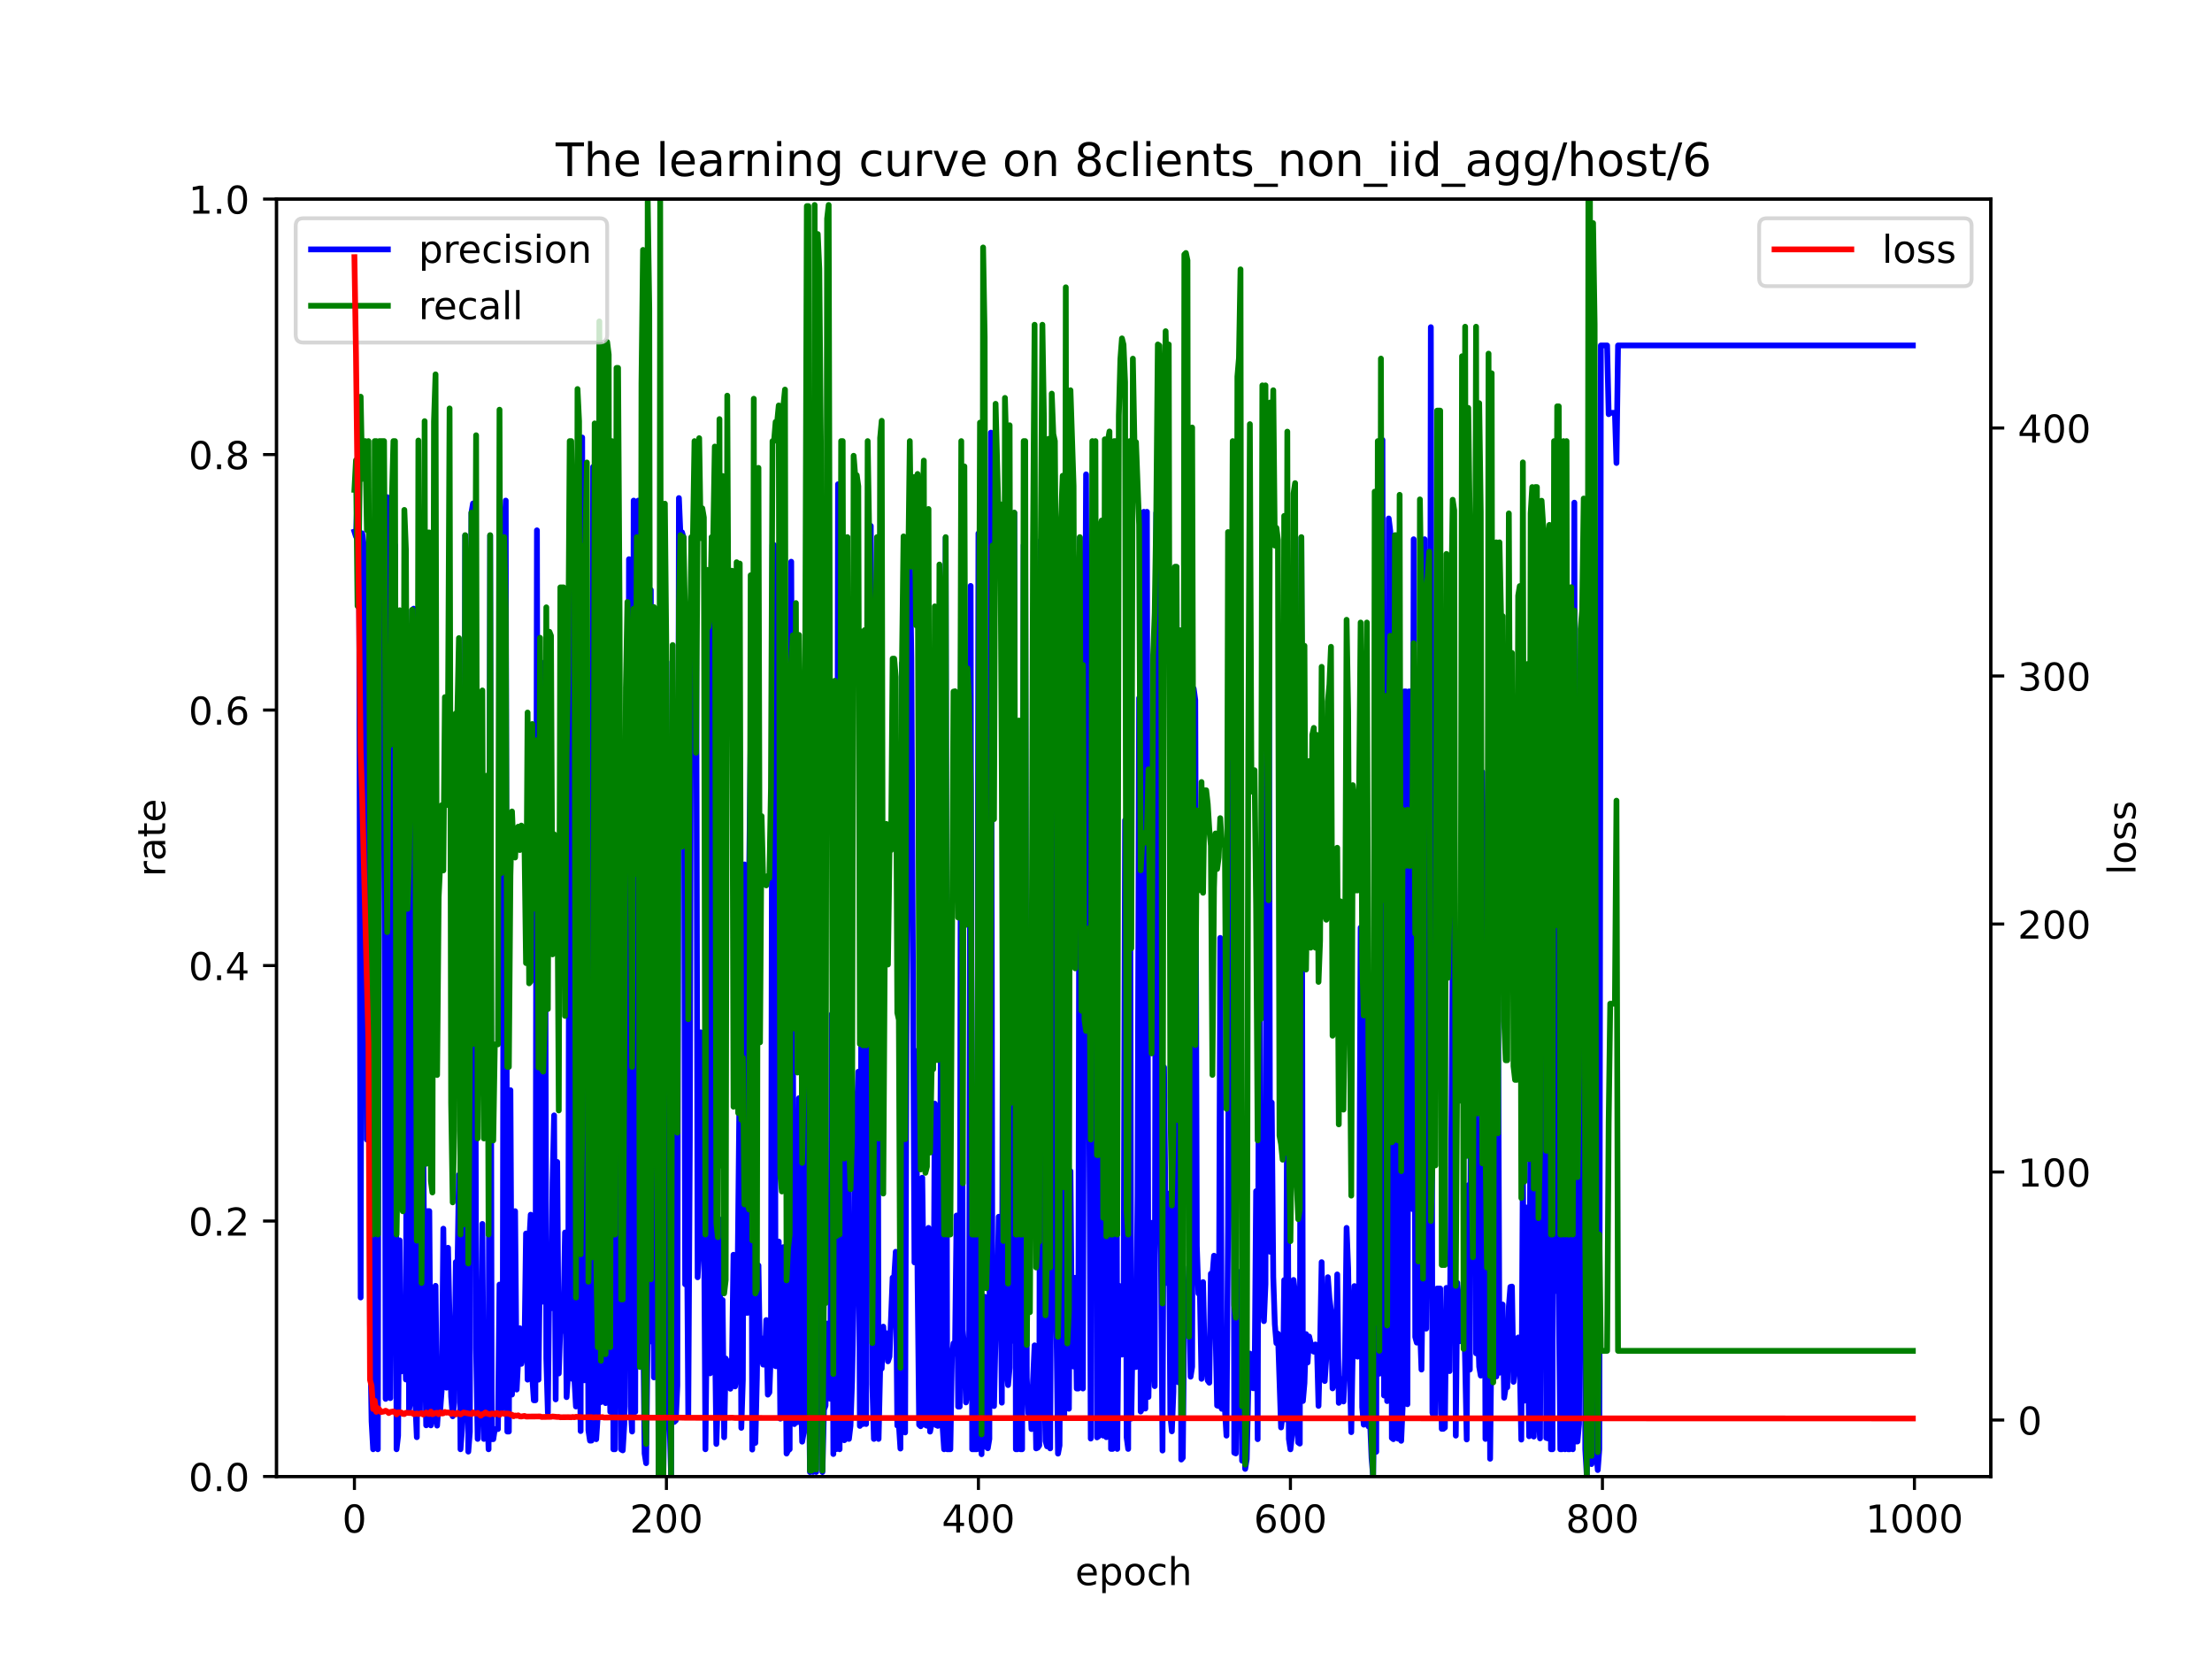 <?xml version="1.0" encoding="utf-8" standalone="no"?>
<!DOCTYPE svg PUBLIC "-//W3C//DTD SVG 1.1//EN"
  "http://www.w3.org/Graphics/SVG/1.1/DTD/svg11.dtd">
<!-- Created with matplotlib (https://matplotlib.org/) -->
<svg height="432pt" version="1.1" viewBox="0 0 576 432" width="576pt" xmlns="http://www.w3.org/2000/svg" xmlns:xlink="http://www.w3.org/1999/xlink">
 <defs>
  <style type="text/css">*{stroke-linecap:butt;stroke-linejoin:round;}</style>
 </defs>
 <g id="figure_1">
  <g id="patch_1">
   <path d="M 0 432 
L 576 432 
L 576 0 
L 0 0 
z
" style="fill:#ffffff;"/>
  </g>
  <g id="axes_1">
   <g id="patch_2">
    <path d="M 72 384.48 
L 518.4 384.48 
L 518.4 51.84 
L 72 51.84 
z
" style="fill:#ffffff;"/>
   </g>
   <g id="matplotlib.axis_1">
    <g id="xtick_1">
     <g id="line2d_1">
      <defs>
       <path d="M 0 0 
L 0 3.5 
" id="m52c7099d2b" style="stroke:#000000;stroke-width:0.8;"/>
      </defs>
      <g>
       <use style="stroke:#000000;stroke-width:0.8;" x="92.291" xlink:href="#m52c7099d2b" y="384.48"/>
      </g>
     </g>
     <g id="text_1">
      <!-- 0 -->
      <g transform="translate(89.11 399.078)scale(0.1 -0.1)">
       <defs>
        <path d="M 31.781 66.406 
Q 24.172 66.406 20.328 58.906 
Q 16.5 51.422 16.5 36.375 
Q 16.5 21.391 20.328 13.891 
Q 24.172 6.391 31.781 6.391 
Q 39.453 6.391 43.281 13.891 
Q 47.125 21.391 47.125 36.375 
Q 47.125 51.422 43.281 58.906 
Q 39.453 66.406 31.781 66.406 
z
M 31.781 74.219 
Q 44.047 74.219 50.516 64.516 
Q 56.984 54.828 56.984 36.375 
Q 56.984 17.969 50.516 8.266 
Q 44.047 -1.422 31.781 -1.422 
Q 19.531 -1.422 13.062 8.266 
Q 6.594 17.969 6.594 36.375 
Q 6.594 54.828 13.062 64.516 
Q 19.531 74.219 31.781 74.219 
z
" id="DejaVuSans-48"/>
       </defs>
       <use xlink:href="#DejaVuSans-48"/>
      </g>
     </g>
    </g>
    <g id="xtick_2">
     <g id="line2d_2">
      <g>
       <use style="stroke:#000000;stroke-width:0.8;" x="173.536" xlink:href="#m52c7099d2b" y="384.48"/>
      </g>
     </g>
     <g id="text_2">
      <!-- 200 -->
      <g transform="translate(163.992 399.078)scale(0.1 -0.1)">
       <defs>
        <path d="M 19.188 8.297 
L 53.609 8.297 
L 53.609 0 
L 7.328 0 
L 7.328 8.297 
Q 12.938 14.109 22.625 23.891 
Q 32.328 33.688 34.812 36.531 
Q 39.547 41.844 41.422 45.531 
Q 43.312 49.219 43.312 52.781 
Q 43.312 58.594 39.234 62.25 
Q 35.156 65.922 28.609 65.922 
Q 23.969 65.922 18.812 64.312 
Q 13.672 62.703 7.812 59.422 
L 7.812 69.391 
Q 13.766 71.781 18.938 73 
Q 24.125 74.219 28.422 74.219 
Q 39.75 74.219 46.484 68.547 
Q 53.219 62.891 53.219 53.422 
Q 53.219 48.922 51.531 44.891 
Q 49.859 40.875 45.406 35.406 
Q 44.188 33.984 37.641 27.219 
Q 31.109 20.453 19.188 8.297 
z
" id="DejaVuSans-50"/>
       </defs>
       <use xlink:href="#DejaVuSans-50"/>
       <use x="63.623" xlink:href="#DejaVuSans-48"/>
       <use x="127.246" xlink:href="#DejaVuSans-48"/>
      </g>
     </g>
    </g>
    <g id="xtick_3">
     <g id="line2d_3">
      <g>
       <use style="stroke:#000000;stroke-width:0.8;" x="254.781" xlink:href="#m52c7099d2b" y="384.48"/>
      </g>
     </g>
     <g id="text_3">
      <!-- 400 -->
      <g transform="translate(245.237 399.078)scale(0.1 -0.1)">
       <defs>
        <path d="M 37.797 64.312 
L 12.891 25.391 
L 37.797 25.391 
z
M 35.203 72.906 
L 47.609 72.906 
L 47.609 25.391 
L 58.016 25.391 
L 58.016 17.188 
L 47.609 17.188 
L 47.609 0 
L 37.797 0 
L 37.797 17.188 
L 4.891 17.188 
L 4.891 26.703 
z
" id="DejaVuSans-52"/>
       </defs>
       <use xlink:href="#DejaVuSans-52"/>
       <use x="63.623" xlink:href="#DejaVuSans-48"/>
       <use x="127.246" xlink:href="#DejaVuSans-48"/>
      </g>
     </g>
    </g>
    <g id="xtick_4">
     <g id="line2d_4">
      <g>
       <use style="stroke:#000000;stroke-width:0.8;" x="336.026" xlink:href="#m52c7099d2b" y="384.48"/>
      </g>
     </g>
     <g id="text_4">
      <!-- 600 -->
      <g transform="translate(326.482 399.078)scale(0.1 -0.1)">
       <defs>
        <path d="M 33.016 40.375 
Q 26.375 40.375 22.484 35.828 
Q 18.609 31.297 18.609 23.391 
Q 18.609 15.531 22.484 10.953 
Q 26.375 6.391 33.016 6.391 
Q 39.656 6.391 43.531 10.953 
Q 47.406 15.531 47.406 23.391 
Q 47.406 31.297 43.531 35.828 
Q 39.656 40.375 33.016 40.375 
z
M 52.594 71.297 
L 52.594 62.312 
Q 48.875 64.062 45.094 64.984 
Q 41.312 65.922 37.594 65.922 
Q 27.828 65.922 22.672 59.328 
Q 17.531 52.734 16.797 39.406 
Q 19.672 43.656 24.016 45.922 
Q 28.375 48.188 33.594 48.188 
Q 44.578 48.188 50.953 41.516 
Q 57.328 34.859 57.328 23.391 
Q 57.328 12.156 50.688 5.359 
Q 44.047 -1.422 33.016 -1.422 
Q 20.359 -1.422 13.672 8.266 
Q 6.984 17.969 6.984 36.375 
Q 6.984 53.656 15.188 63.938 
Q 23.391 74.219 37.203 74.219 
Q 40.922 74.219 44.703 73.484 
Q 48.484 72.75 52.594 71.297 
z
" id="DejaVuSans-54"/>
       </defs>
       <use xlink:href="#DejaVuSans-54"/>
       <use x="63.623" xlink:href="#DejaVuSans-48"/>
       <use x="127.246" xlink:href="#DejaVuSans-48"/>
      </g>
     </g>
    </g>
    <g id="xtick_5">
     <g id="line2d_5">
      <g>
       <use style="stroke:#000000;stroke-width:0.8;" x="417.27" xlink:href="#m52c7099d2b" y="384.48"/>
      </g>
     </g>
     <g id="text_5">
      <!-- 800 -->
      <g transform="translate(407.727 399.078)scale(0.1 -0.1)">
       <defs>
        <path d="M 31.781 34.625 
Q 24.75 34.625 20.719 30.859 
Q 16.703 27.094 16.703 20.516 
Q 16.703 13.922 20.719 10.156 
Q 24.75 6.391 31.781 6.391 
Q 38.812 6.391 42.859 10.172 
Q 46.922 13.969 46.922 20.516 
Q 46.922 27.094 42.891 30.859 
Q 38.875 34.625 31.781 34.625 
z
M 21.922 38.812 
Q 15.578 40.375 12.031 44.719 
Q 8.5 49.078 8.5 55.328 
Q 8.5 64.062 14.719 69.141 
Q 20.953 74.219 31.781 74.219 
Q 42.672 74.219 48.875 69.141 
Q 55.078 64.062 55.078 55.328 
Q 55.078 49.078 51.531 44.719 
Q 48 40.375 41.703 38.812 
Q 48.828 37.156 52.797 32.312 
Q 56.781 27.484 56.781 20.516 
Q 56.781 9.906 50.312 4.234 
Q 43.844 -1.422 31.781 -1.422 
Q 19.734 -1.422 13.25 4.234 
Q 6.781 9.906 6.781 20.516 
Q 6.781 27.484 10.781 32.312 
Q 14.797 37.156 21.922 38.812 
z
M 18.312 54.391 
Q 18.312 48.734 21.844 45.562 
Q 25.391 42.391 31.781 42.391 
Q 38.141 42.391 41.719 45.562 
Q 45.312 48.734 45.312 54.391 
Q 45.312 60.062 41.719 63.234 
Q 38.141 66.406 31.781 66.406 
Q 25.391 66.406 21.844 63.234 
Q 18.312 60.062 18.312 54.391 
z
" id="DejaVuSans-56"/>
       </defs>
       <use xlink:href="#DejaVuSans-56"/>
       <use x="63.623" xlink:href="#DejaVuSans-48"/>
       <use x="127.246" xlink:href="#DejaVuSans-48"/>
      </g>
     </g>
    </g>
    <g id="xtick_6">
     <g id="line2d_6">
      <g>
       <use style="stroke:#000000;stroke-width:0.8;" x="498.515" xlink:href="#m52c7099d2b" y="384.48"/>
      </g>
     </g>
     <g id="text_6">
      <!-- 1000 -->
      <g transform="translate(485.79 399.078)scale(0.1 -0.1)">
       <defs>
        <path d="M 12.406 8.297 
L 28.516 8.297 
L 28.516 63.922 
L 10.984 60.406 
L 10.984 69.391 
L 28.422 72.906 
L 38.281 72.906 
L 38.281 8.297 
L 54.391 8.297 
L 54.391 0 
L 12.406 0 
z
" id="DejaVuSans-49"/>
       </defs>
       <use xlink:href="#DejaVuSans-49"/>
       <use x="63.623" xlink:href="#DejaVuSans-48"/>
       <use x="127.246" xlink:href="#DejaVuSans-48"/>
       <use x="190.869" xlink:href="#DejaVuSans-48"/>
      </g>
     </g>
    </g>
    <g id="text_7">
     <!-- epoch -->
     <g transform="translate(279.972 412.757)scale(0.1 -0.1)">
      <defs>
       <path d="M 56.203 29.594 
L 56.203 25.203 
L 14.891 25.203 
Q 15.484 15.922 20.484 11.062 
Q 25.484 6.203 34.422 6.203 
Q 39.594 6.203 44.453 7.469 
Q 49.312 8.734 54.109 11.281 
L 54.109 2.781 
Q 49.266 0.734 44.188 -0.344 
Q 39.109 -1.422 33.891 -1.422 
Q 20.797 -1.422 13.156 6.188 
Q 5.516 13.812 5.516 26.812 
Q 5.516 40.234 12.766 48.109 
Q 20.016 56 32.328 56 
Q 43.359 56 49.781 48.891 
Q 56.203 41.797 56.203 29.594 
z
M 47.219 32.234 
Q 47.125 39.594 43.094 43.984 
Q 39.062 48.391 32.422 48.391 
Q 24.906 48.391 20.391 44.141 
Q 15.875 39.891 15.188 32.172 
z
" id="DejaVuSans-101"/>
       <path d="M 18.109 8.203 
L 18.109 -20.797 
L 9.078 -20.797 
L 9.078 54.688 
L 18.109 54.688 
L 18.109 46.391 
Q 20.953 51.266 25.266 53.625 
Q 29.594 56 35.594 56 
Q 45.562 56 51.781 48.094 
Q 58.016 40.188 58.016 27.297 
Q 58.016 14.406 51.781 6.484 
Q 45.562 -1.422 35.594 -1.422 
Q 29.594 -1.422 25.266 0.953 
Q 20.953 3.328 18.109 8.203 
z
M 48.688 27.297 
Q 48.688 37.203 44.609 42.844 
Q 40.531 48.484 33.406 48.484 
Q 26.266 48.484 22.188 42.844 
Q 18.109 37.203 18.109 27.297 
Q 18.109 17.391 22.188 11.75 
Q 26.266 6.109 33.406 6.109 
Q 40.531 6.109 44.609 11.75 
Q 48.688 17.391 48.688 27.297 
z
" id="DejaVuSans-112"/>
       <path d="M 30.609 48.391 
Q 23.391 48.391 19.188 42.75 
Q 14.984 37.109 14.984 27.297 
Q 14.984 17.484 19.156 11.844 
Q 23.344 6.203 30.609 6.203 
Q 37.797 6.203 41.984 11.859 
Q 46.188 17.531 46.188 27.297 
Q 46.188 37.016 41.984 42.703 
Q 37.797 48.391 30.609 48.391 
z
M 30.609 56 
Q 42.328 56 49.016 48.375 
Q 55.719 40.766 55.719 27.297 
Q 55.719 13.875 49.016 6.219 
Q 42.328 -1.422 30.609 -1.422 
Q 18.844 -1.422 12.172 6.219 
Q 5.516 13.875 5.516 27.297 
Q 5.516 40.766 12.172 48.375 
Q 18.844 56 30.609 56 
z
" id="DejaVuSans-111"/>
       <path d="M 48.781 52.594 
L 48.781 44.188 
Q 44.969 46.297 41.141 47.344 
Q 37.312 48.391 33.406 48.391 
Q 24.656 48.391 19.812 42.844 
Q 14.984 37.312 14.984 27.297 
Q 14.984 17.281 19.812 11.734 
Q 24.656 6.203 33.406 6.203 
Q 37.312 6.203 41.141 7.25 
Q 44.969 8.297 48.781 10.406 
L 48.781 2.094 
Q 45.016 0.344 40.984 -0.531 
Q 36.969 -1.422 32.422 -1.422 
Q 20.062 -1.422 12.781 6.344 
Q 5.516 14.109 5.516 27.297 
Q 5.516 40.672 12.859 48.328 
Q 20.219 56 33.016 56 
Q 37.156 56 41.109 55.141 
Q 45.062 54.297 48.781 52.594 
z
" id="DejaVuSans-99"/>
       <path d="M 54.891 33.016 
L 54.891 0 
L 45.906 0 
L 45.906 32.719 
Q 45.906 40.484 42.875 44.328 
Q 39.844 48.188 33.797 48.188 
Q 26.516 48.188 22.312 43.547 
Q 18.109 38.922 18.109 30.906 
L 18.109 0 
L 9.078 0 
L 9.078 75.984 
L 18.109 75.984 
L 18.109 46.188 
Q 21.344 51.125 25.703 53.562 
Q 30.078 56 35.797 56 
Q 45.219 56 50.047 50.172 
Q 54.891 44.344 54.891 33.016 
z
" id="DejaVuSans-104"/>
      </defs>
      <use xlink:href="#DejaVuSans-101"/>
      <use x="61.523" xlink:href="#DejaVuSans-112"/>
      <use x="125" xlink:href="#DejaVuSans-111"/>
      <use x="186.182" xlink:href="#DejaVuSans-99"/>
      <use x="241.162" xlink:href="#DejaVuSans-104"/>
     </g>
    </g>
   </g>
   <g id="matplotlib.axis_2">
    <g id="ytick_1">
     <g id="line2d_7">
      <defs>
       <path d="M 0 0 
L -3.5 0 
" id="mc61470a01f" style="stroke:#000000;stroke-width:0.8;"/>
      </defs>
      <g>
       <use style="stroke:#000000;stroke-width:0.8;" x="72" xlink:href="#mc61470a01f" y="384.48"/>
      </g>
     </g>
     <g id="text_8">
      <!-- 0.0 -->
      <g transform="translate(49.097 388.279)scale(0.1 -0.1)">
       <defs>
        <path d="M 10.688 12.406 
L 21 12.406 
L 21 0 
L 10.688 0 
z
" id="DejaVuSans-46"/>
       </defs>
       <use xlink:href="#DejaVuSans-48"/>
       <use x="63.623" xlink:href="#DejaVuSans-46"/>
       <use x="95.41" xlink:href="#DejaVuSans-48"/>
      </g>
     </g>
    </g>
    <g id="ytick_2">
     <g id="line2d_8">
      <g>
       <use style="stroke:#000000;stroke-width:0.8;" x="72" xlink:href="#mc61470a01f" y="317.952"/>
      </g>
     </g>
     <g id="text_9">
      <!-- 0.2 -->
      <g transform="translate(49.097 321.751)scale(0.1 -0.1)">
       <use xlink:href="#DejaVuSans-48"/>
       <use x="63.623" xlink:href="#DejaVuSans-46"/>
       <use x="95.41" xlink:href="#DejaVuSans-50"/>
      </g>
     </g>
    </g>
    <g id="ytick_3">
     <g id="line2d_9">
      <g>
       <use style="stroke:#000000;stroke-width:0.8;" x="72" xlink:href="#mc61470a01f" y="251.424"/>
      </g>
     </g>
     <g id="text_10">
      <!-- 0.4 -->
      <g transform="translate(49.097 255.223)scale(0.1 -0.1)">
       <use xlink:href="#DejaVuSans-48"/>
       <use x="63.623" xlink:href="#DejaVuSans-46"/>
       <use x="95.41" xlink:href="#DejaVuSans-52"/>
      </g>
     </g>
    </g>
    <g id="ytick_4">
     <g id="line2d_10">
      <g>
       <use style="stroke:#000000;stroke-width:0.8;" x="72" xlink:href="#mc61470a01f" y="184.896"/>
      </g>
     </g>
     <g id="text_11">
      <!-- 0.6 -->
      <g transform="translate(49.097 188.695)scale(0.1 -0.1)">
       <use xlink:href="#DejaVuSans-48"/>
       <use x="63.623" xlink:href="#DejaVuSans-46"/>
       <use x="95.41" xlink:href="#DejaVuSans-54"/>
      </g>
     </g>
    </g>
    <g id="ytick_5">
     <g id="line2d_11">
      <g>
       <use style="stroke:#000000;stroke-width:0.8;" x="72" xlink:href="#mc61470a01f" y="118.368"/>
      </g>
     </g>
     <g id="text_12">
      <!-- 0.8 -->
      <g transform="translate(49.097 122.167)scale(0.1 -0.1)">
       <use xlink:href="#DejaVuSans-48"/>
       <use x="63.623" xlink:href="#DejaVuSans-46"/>
       <use x="95.41" xlink:href="#DejaVuSans-56"/>
      </g>
     </g>
    </g>
    <g id="ytick_6">
     <g id="line2d_12">
      <g>
       <use style="stroke:#000000;stroke-width:0.8;" x="72" xlink:href="#mc61470a01f" y="51.84"/>
      </g>
     </g>
     <g id="text_13">
      <!-- 1.0 -->
      <g transform="translate(49.097 55.639)scale(0.1 -0.1)">
       <use xlink:href="#DejaVuSans-49"/>
       <use x="63.623" xlink:href="#DejaVuSans-46"/>
       <use x="95.41" xlink:href="#DejaVuSans-48"/>
      </g>
     </g>
    </g>
    <g id="text_14">
     <!-- rate -->
     <g transform="translate(43.017 228.316)rotate(-90)scale(0.1 -0.1)">
      <defs>
       <path d="M 41.109 46.297 
Q 39.594 47.172 37.812 47.578 
Q 36.031 48 33.891 48 
Q 26.266 48 22.188 43.047 
Q 18.109 38.094 18.109 28.812 
L 18.109 0 
L 9.078 0 
L 9.078 54.688 
L 18.109 54.688 
L 18.109 46.188 
Q 20.953 51.172 25.484 53.578 
Q 30.031 56 36.531 56 
Q 37.453 56 38.578 55.875 
Q 39.703 55.766 41.062 55.516 
z
" id="DejaVuSans-114"/>
       <path d="M 34.281 27.484 
Q 23.391 27.484 19.188 25 
Q 14.984 22.516 14.984 16.5 
Q 14.984 11.719 18.141 8.906 
Q 21.297 6.109 26.703 6.109 
Q 34.188 6.109 38.703 11.406 
Q 43.219 16.703 43.219 25.484 
L 43.219 27.484 
z
M 52.203 31.203 
L 52.203 0 
L 43.219 0 
L 43.219 8.297 
Q 40.141 3.328 35.547 0.953 
Q 30.953 -1.422 24.312 -1.422 
Q 15.922 -1.422 10.953 3.297 
Q 6 8.016 6 15.922 
Q 6 25.141 12.172 29.828 
Q 18.359 34.516 30.609 34.516 
L 43.219 34.516 
L 43.219 35.406 
Q 43.219 41.609 39.141 45 
Q 35.062 48.391 27.688 48.391 
Q 23 48.391 18.547 47.266 
Q 14.109 46.141 10.016 43.891 
L 10.016 52.203 
Q 14.938 54.109 19.578 55.047 
Q 24.219 56 28.609 56 
Q 40.484 56 46.344 49.844 
Q 52.203 43.703 52.203 31.203 
z
" id="DejaVuSans-97"/>
       <path d="M 18.312 70.219 
L 18.312 54.688 
L 36.812 54.688 
L 36.812 47.703 
L 18.312 47.703 
L 18.312 18.016 
Q 18.312 11.328 20.141 9.422 
Q 21.969 7.516 27.594 7.516 
L 36.812 7.516 
L 36.812 0 
L 27.594 0 
Q 17.188 0 13.234 3.875 
Q 9.281 7.766 9.281 18.016 
L 9.281 47.703 
L 2.688 47.703 
L 2.688 54.688 
L 9.281 54.688 
L 9.281 70.219 
z
" id="DejaVuSans-116"/>
      </defs>
      <use xlink:href="#DejaVuSans-114"/>
      <use x="41.113" xlink:href="#DejaVuSans-97"/>
      <use x="102.393" xlink:href="#DejaVuSans-116"/>
      <use x="141.602" xlink:href="#DejaVuSans-101"/>
     </g>
    </g>
   </g>
   <g id="line2d_13">
    <path clip-path="url(#pa2d8d13b2a)" d="M 92.291 138.425 
L 92.697 139.712 
L 93.103 128.255 
L 93.51 142.978 
L 93.916 337.864 
L 94.322 138.875 
L 94.728 141.93 
L 95.134 141.93 
L 95.541 296.759 
L 95.947 141.93 
L 96.353 344.921 
L 96.759 370.111 
L 97.166 377.388 
L 97.572 141.93 
L 97.978 141.93 
L 98.384 377.388 
L 98.79 141.93 
L 99.197 141.93 
L 99.603 163.901 
L 100.009 141.93 
L 100.415 364.271 
L 100.822 129.456 
L 101.228 361.039 
L 101.634 364.072 
L 102.04 308.337 
L 102.447 141.93 
L 102.853 141.93 
L 103.259 377.388 
L 103.665 373.871 
L 104.071 322.976 
L 104.478 357.121 
L 104.884 354.904 
L 105.29 345.439 
L 105.696 359.218 
L 106.103 162.864 
L 106.509 367.155 
L 106.915 364.68 
L 107.321 158.87 
L 107.727 158.497 
L 108.134 364.68 
L 108.54 374.245 
L 108.946 303.572 
L 109.352 367.155 
L 109.759 334.141 
L 110.165 288.24 
L 110.571 345.224 
L 110.977 371.156 
L 111.383 315.369 
L 111.79 315.369 
L 112.196 371.17 
L 112.602 369.36 
L 113.415 334.821 
L 113.821 371.23 
L 114.227 365.088 
L 114.633 367.176 
L 115.039 361.681 
L 115.446 319.944 
L 115.852 358.015 
L 116.258 361.346 
L 116.664 324.911 
L 117.477 363.649 
L 117.883 368.803 
L 118.289 365.196 
L 118.695 328.634 
L 119.102 331.919 
L 119.508 305.928 
L 119.914 377.388 
L 120.32 372.025 
L 120.727 364.787 
L 121.133 139.428 
L 121.945 378 
L 122.352 372.838 
L 122.758 133.556 
L 123.164 131.102 
L 123.57 135.371 
L 123.976 351.064 
L 124.383 374.695 
L 124.789 361.249 
L 125.195 356.288 
L 125.601 318.707 
L 126.008 374.695 
L 126.82 364.451 
L 127.226 377.388 
L 127.632 139.428 
L 128.039 374.759 
L 128.445 374.759 
L 128.851 372.131 
L 129.664 372.131 
L 130.07 334.497 
L 130.476 367.65 
L 130.882 365.147 
L 131.288 140.005 
L 131.695 130.344 
L 132.101 372.775 
L 132.507 372.775 
L 132.913 283.871 
L 133.32 363.144 
L 133.726 347.729 
L 134.132 315.386 
L 134.538 361.841 
L 135.351 345.863 
L 135.757 355.144 
L 136.163 352.826 
L 136.569 351.466 
L 136.976 321.198 
L 137.382 359.261 
L 137.788 323.706 
L 138.194 316.301 
L 138.6 358.543 
L 139.007 364.634 
L 139.413 364.634 
L 139.819 138.094 
L 140.225 359.268 
L 140.632 326.671 
L 141.038 339.023 
L 141.444 331.783 
L 141.85 172.422 
L 142.257 353.623 
L 142.663 367.89 
L 143.069 329.497 
L 143.475 340.705 
L 143.881 308.033 
L 144.288 290.438 
L 144.694 364.402 
L 145.1 302.571 
L 145.506 357.653 
L 145.913 345.188 
L 146.319 346.617 
L 146.725 343.647 
L 147.131 320.938 
L 147.537 363.817 
L 147.944 357.527 
L 148.35 141.93 
L 148.756 141.93 
L 149.162 359.137 
L 149.569 359.033 
L 149.975 366.251 
L 150.381 344.041 
L 150.787 332.974 
L 151.193 372.648 
L 151.6 113.921 
L 152.006 359.409 
L 152.412 359.409 
L 152.818 285.547 
L 153.225 372.444 
L 153.631 375.146 
L 154.037 375.125 
L 154.443 121.573 
L 154.849 356.445 
L 155.256 374.771 
L 155.662 368.523 
L 156.068 348.398 
L 156.474 365.113 
L 156.881 345.524 
L 157.287 219.286 
L 157.693 365.365 
L 158.099 350.407 
L 158.505 343.414 
L 158.912 367.636 
L 159.318 141.93 
L 159.724 377.388 
L 160.13 377.388 
L 160.537 280.599 
L 160.943 266.434 
L 161.755 377.447 
L 162.162 377.678 
L 162.568 370.793 
L 162.974 318.49 
L 163.38 311.313 
L 163.786 145.612 
L 164.193 366.217 
L 164.599 372.775 
L 165.005 130.344 
L 165.411 367.671 
L 165.818 140.005 
L 166.224 130.344 
L 166.63 256.275 
L 167.442 340.944 
L 167.849 378.486 
L 168.255 381.015 
L 168.661 346.639 
L 169.067 349.397 
L 169.474 153.624 
L 169.88 289.279 
L 170.286 358.69 
L 171.098 225.812 
L 171.505 384.48 
L 171.911 351.226 
L 172.317 131.535 
L 172.723 384.48 
L 173.13 358.283 
L 173.536 172.345 
L 173.942 370.596 
L 174.348 369.894 
L 174.754 384.48 
L 175.161 222.203 
L 175.567 370.274 
L 175.973 369.894 
L 176.379 360.76 
L 176.786 129.694 
L 177.192 139.428 
L 177.598 138.609 
L 178.004 140.005 
L 178.41 334.432 
L 178.817 310.016 
L 179.223 368.735 
L 179.629 297.107 
L 180.035 140.005 
L 180.442 140.005 
L 180.848 141.93 
L 181.254 142.301 
L 181.66 332.606 
L 182.067 325.152 
L 182.473 268.813 
L 182.879 311.324 
L 183.285 309.607 
L 183.691 377.388 
L 184.098 341.132 
L 184.504 320.294 
L 184.91 357.615 
L 185.316 140.005 
L 185.723 140.005 
L 186.129 343.59 
L 186.535 376.003 
L 186.941 363.69 
L 187.347 317.521 
L 187.754 368.98 
L 188.16 338.518 
L 188.566 374.271 
L 188.972 353.757 
L 189.379 355.038 
L 189.785 354.47 
L 190.191 361.627 
L 190.597 355.407 
L 191.003 326.73 
L 191.41 361.028 
L 191.816 357.363 
L 192.628 277.541 
L 193.035 371.814 
L 193.441 359.314 
L 193.847 225.09 
L 194.253 341.861 
L 194.659 341.861 
L 195.066 228.122 
L 195.472 192.566 
L 195.878 377.473 
L 196.284 314.338 
L 196.691 375.729 
L 197.097 358.696 
L 197.503 329.523 
L 197.909 354.569 
L 198.315 348.5 
L 198.722 355.334 
L 199.128 355.334 
L 199.534 343.741 
L 199.94 363.165 
L 200.347 362.58 
L 200.753 351.58 
L 201.159 141.93 
L 201.565 141.93 
L 201.971 355.753 
L 202.378 355.753 
L 202.784 323.293 
L 203.19 369.422 
L 203.596 366.881 
L 204.003 324.75 
L 204.409 334.56 
L 204.815 378.506 
L 205.221 377.693 
L 205.628 377.388 
L 206.034 146.261 
L 206.846 370.834 
L 207.252 295.558 
L 207.659 370.336 
L 208.065 285.944 
L 208.471 357.179 
L 208.877 375.411 
L 209.284 373.056 
L 209.69 195.323 
L 210.096 345.825 
L 210.502 346.321 
L 210.908 383.325 
L 211.315 383.22 
L 211.721 383.304 
L 212.127 345.791 
L 212.533 383.304 
L 212.94 341.025 
L 213.346 335.701 
L 213.752 141.93 
L 214.158 383.325 
L 214.564 367.088 
L 214.971 366.013 
L 215.377 344.656 
L 215.783 351.008 
L 216.189 364.237 
L 216.596 264.071 
L 217.002 378.628 
L 217.408 326.225 
L 217.814 377.342 
L 218.22 126.09 
L 218.627 377.388 
L 219.033 141.93 
L 219.439 141.93 
L 219.845 375.039 
L 220.252 374.695 
L 220.658 140.005 
L 221.064 374.695 
L 221.47 371.265 
L 221.876 359.684 
L 222.283 339.37 
L 222.689 286.774 
L 223.095 290.682 
L 223.501 279.073 
L 223.908 371.306 
L 224.314 252.579 
L 224.72 370.819 
L 225.126 260.606 
L 225.533 370.819 
L 225.939 163.98 
L 226.345 140.005 
L 226.751 136.949 
L 227.157 360.425 
L 227.564 374.695 
L 228.376 140.005 
L 228.782 374.695 
L 229.189 356.521 
L 229.595 356.376 
L 230.001 345.448 
L 230.407 351.54 
L 230.813 347.168 
L 231.22 354.486 
L 231.626 353.258 
L 232.438 332.692 
L 232.845 332.692 
L 233.251 325.954 
L 233.657 371.222 
L 234.063 370.927 
L 234.469 377.204 
L 234.876 172.73 
L 235.688 373.018 
L 236.094 255.154 
L 236.501 171.382 
L 236.907 141.93 
L 237.313 171.382 
L 238.125 328.731 
L 238.532 273.696 
L 238.938 333.428 
L 239.344 371.01 
L 239.75 371.392 
L 240.157 306.667 
L 240.969 371.045 
L 241.375 371.266 
L 241.781 319.734 
L 242.188 372.792 
L 242.594 370.658 
L 243 370.658 
L 243.406 287.377 
L 243.813 371.118 
L 244.219 371.299 
L 244.625 334.781 
L 245.031 265.804 
L 245.438 371.286 
L 245.844 377.388 
L 246.25 140.005 
L 246.656 377.388 
L 247.469 377.388 
L 247.875 353.272 
L 248.281 349.797 
L 248.687 351.043 
L 249.094 316.513 
L 249.5 366.277 
L 249.906 366.277 
L 250.312 141.93 
L 250.718 346.317 
L 251.125 352.061 
L 251.531 365.19 
L 251.937 362.202 
L 252.343 363.048 
L 252.75 152.572 
L 253.156 377.388 
L 254.374 377.388 
L 254.781 138.898 
L 255.187 356.425 
L 255.593 378.671 
L 255.999 343.925 
L 256.406 337.657 
L 256.812 376.729 
L 257.218 377.123 
L 257.624 374.695 
L 258.03 112.651 
L 258.437 359.409 
L 258.843 366.134 
L 259.249 347.524 
L 259.655 339.729 
L 260.062 316.834 
L 260.468 322.929 
L 260.874 365.259 
L 261.28 200.546 
L 261.686 347.859 
L 262.093 355.987 
L 262.499 360.681 
L 262.905 356.173 
L 263.311 287.171 
L 263.718 349.156 
L 264.124 133.556 
L 264.53 377.388 
L 264.936 377.388 
L 265.343 295.949 
L 265.749 377.388 
L 266.155 377.388 
L 266.561 141.93 
L 266.967 141.93 
L 267.374 358.781 
L 267.78 368.067 
L 268.186 361.805 
L 268.592 372.131 
L 268.999 359.319 
L 269.405 350.323 
L 269.811 377.162 
L 270.217 376.984 
L 270.623 376.378 
L 271.03 140.679 
L 271.436 350.323 
L 271.842 352.773 
L 272.248 375.247 
L 272.655 376.632 
L 273.061 210.859 
L 273.467 377.162 
L 273.873 290.54 
L 274.279 262.382 
L 274.686 141.93 
L 275.092 345.03 
L 275.498 378.526 
L 275.904 376.381 
L 276.311 301.384 
L 276.717 329.967 
L 277.123 369.065 
L 277.529 333.828 
L 277.935 364.989 
L 278.342 366.84 
L 278.748 304.974 
L 279.154 352.036 
L 279.56 355.84 
L 279.967 332.731 
L 280.373 361.571 
L 280.779 361.571 
L 281.185 140.005 
L 281.591 228.555 
L 281.998 361.571 
L 282.404 206.177 
L 282.81 123.522 
L 283.216 256.275 
L 283.623 285.728 
L 284.029 374.605 
L 284.435 141.93 
L 284.841 202.394 
L 285.248 141.93 
L 285.654 374.296 
L 286.06 374.013 
L 286.466 225.894 
L 286.872 252.759 
L 287.279 373.842 
L 287.685 315.056 
L 288.091 374.243 
L 288.497 310.928 
L 288.904 180.478 
L 289.31 377.298 
L 289.716 377.298 
L 290.122 163.98 
L 290.528 163.98 
L 290.935 377.298 
L 291.341 334.775 
L 291.747 341.565 
L 292.153 352.738 
L 292.56 352.144 
L 292.966 213.598 
L 293.372 374.27 
L 293.778 377.298 
L 294.184 163.98 
L 294.591 369.395 
L 294.997 344.193 
L 295.403 355.965 
L 295.809 355.965 
L 296.216 311.417 
L 296.622 181.778 
L 297.028 367.567 
L 297.434 366.794 
L 297.84 133.268 
L 298.247 366.794 
L 298.653 133.268 
L 299.059 363.766 
L 299.872 318.414 
L 300.278 350.711 
L 300.684 360.95 
L 301.09 133.556 
L 301.496 310.801 
L 301.903 306.543 
L 302.309 326.833 
L 302.715 377.723 
L 303.121 277.931 
L 303.528 319.025 
L 303.934 334.116 
L 304.34 310.801 
L 304.746 368.594 
L 305.152 372.721 
L 305.559 362.342 
L 305.965 147.705 
L 306.371 147.705 
L 306.777 359.919 
L 307.184 164.164 
L 307.59 380.065 
L 307.996 379.592 
L 308.402 340.435 
L 308.809 341.049 
L 309.215 339.963 
L 309.621 329.906 
L 310.027 358.492 
L 310.433 355.904 
L 310.84 179.323 
L 311.246 182.297 
L 311.652 324.476 
L 312.058 336.806 
L 312.465 337.135 
L 312.871 359.047 
L 313.277 333.853 
L 313.683 353.545 
L 314.089 355.232 
L 314.496 359.483 
L 314.902 360.057 
L 315.308 331.67 
L 315.714 332.216 
L 316.121 326.983 
L 316.933 365.996 
L 317.339 366.124 
L 317.745 244.226 
L 318.152 366.856 
L 318.964 366.856 
L 319.37 373.839 
L 319.777 319.409 
L 320.183 186.628 
L 320.589 197.37 
L 320.995 141.93 
L 321.401 378.296 
L 321.808 378.472 
L 322.214 336.756 
L 322.62 340.066 
L 323.026 331.116 
L 323.433 380.365 
L 323.839 367.295 
L 324.245 382.5 
L 324.651 379.956 
L 325.057 361.646 
L 325.464 352.462 
L 325.87 359.785 
L 326.276 361.488 
L 326.682 361.488 
L 327.089 310.175 
L 327.495 374.759 
L 327.901 225.415 
L 328.307 339.832 
L 328.714 335.32 
L 329.12 344.025 
L 329.526 334.356 
L 329.932 134.752 
L 330.338 114.557 
L 330.745 325.958 
L 331.151 287.099 
L 331.557 332.54 
L 331.963 344.822 
L 332.37 349.749 
L 332.776 347.29 
L 333.588 371.713 
L 333.994 368.341 
L 334.401 333.332 
L 334.807 369.618 
L 335.213 273.206 
L 335.619 374.695 
L 336.026 377.406 
L 336.432 373.767 
L 336.838 333.294 
L 337.244 336.978 
L 337.65 368.809 
L 338.057 375.614 
L 338.463 375.912 
L 338.869 140.005 
L 339.275 364.821 
L 339.682 360.149 
L 340.088 347.394 
L 340.494 354.798 
L 340.9 348.022 
L 341.713 351.677 
L 342.119 351.98 
L 342.525 350.095 
L 342.931 350.391 
L 343.338 366.096 
L 343.744 350.579 
L 344.15 328.658 
L 344.556 354.825 
L 344.962 359.62 
L 345.369 353.439 
L 345.775 332.579 
L 346.181 338.071 
L 346.587 341.264 
L 346.994 361.534 
L 347.4 360.387 
L 347.806 358.781 
L 348.212 331.855 
L 348.619 365.302 
L 349.025 359.048 
L 349.431 363.139 
L 349.837 364.95 
L 350.243 353.66 
L 350.65 319.735 
L 351.056 330.195 
L 351.462 356.427 
L 351.868 372.93 
L 352.275 350.014 
L 352.681 334.887 
L 353.087 352.55 
L 353.493 353.275 
L 353.899 336.049 
L 354.306 241.549 
L 354.712 366.444 
L 355.118 370.977 
L 355.524 253.943 
L 355.931 241.549 
L 356.337 371.429 
L 356.743 369.817 
L 357.149 379.639 
L 357.555 384.48 
L 357.962 357.965 
L 358.368 378.045 
L 358.774 141.93 
L 359.18 357.705 
L 359.587 349.093 
L 359.993 114.557 
L 360.399 363.389 
L 360.805 253.862 
L 361.211 364.845 
L 361.618 135 
L 362.024 138.357 
L 362.43 374.44 
L 362.836 374.759 
L 363.243 139.428 
L 363.649 163.933 
L 364.055 374.637 
L 364.461 299.299 
L 364.867 375.188 
L 365.274 365.663 
L 365.68 180.045 
L 366.086 180.045 
L 366.492 365.663 
L 366.899 180.045 
L 367.305 180.045 
L 367.711 314.809 
L 368.117 140.414 
L 368.524 348.147 
L 368.93 349.619 
L 369.336 328.463 
L 369.742 345.006 
L 370.148 356.641 
L 370.555 326.55 
L 370.961 140.414 
L 371.367 345.98 
L 371.773 306.421 
L 372.18 327.467 
L 372.586 85.191 
L 372.992 367.923 
L 373.398 368.96 
L 373.804 368.272 
L 374.211 335.528 
L 375.023 335.528 
L 375.429 372.071 
L 375.836 372.071 
L 376.242 371.753 
L 376.648 335.36 
L 377.054 353.728 
L 377.46 357.043 
L 378.273 249.906 
L 378.679 233.637 
L 379.085 373.837 
L 379.492 334.064 
L 379.898 349.241 
L 380.304 349.241 
L 381.116 334.671 
L 381.929 374.84 
L 382.335 308.618 
L 382.741 356.652 
L 383.148 237.044 
L 383.554 281.743 
L 383.96 143.662 
L 384.366 352.408 
L 384.772 341.947 
L 385.179 355.904 
L 385.585 358.21 
L 385.991 201.052 
L 386.397 237.737 
L 386.804 374.695 
L 387.21 372.244 
L 387.616 274.863 
L 388.022 379.86 
L 388.429 342.788 
L 388.835 164.452 
L 389.241 356.374 
L 389.647 358.431 
L 390.053 250.356 
L 390.46 357.466 
L 390.866 341.555 
L 391.272 339.685 
L 391.678 363.957 
L 392.085 361.256 
L 392.491 361.256 
L 392.897 340.233 
L 393.303 335.104 
L 393.709 335.015 
L 394.116 359.825 
L 394.522 356.314 
L 394.928 356.314 
L 395.334 348.28 
L 395.741 355.509 
L 396.147 374.875 
L 396.553 302.575 
L 396.959 364.729 
L 397.365 314.405 
L 398.178 374 
L 398.584 271.694 
L 398.99 283.731 
L 399.397 374.085 
L 399.803 291.791 
L 400.209 287.929 
L 400.615 368.091 
L 401.021 374.558 
L 402.24 140.005 
L 402.646 374.427 
L 403.053 374.558 
L 403.459 213.029 
L 403.865 377.388 
L 404.271 377.388 
L 404.677 141.93 
L 405.084 126.164 
L 405.49 336.27 
L 405.896 336.27 
L 406.302 377.388 
L 406.709 377.388 
L 407.115 141.93 
L 407.521 377.388 
L 407.927 141.93 
L 408.333 377.388 
L 408.74 377.388 
L 409.146 293.863 
L 409.552 377.388 
L 409.958 130.885 
L 410.365 375.368 
L 410.771 375.368 
L 411.177 370.821 
L 411.583 274.129 
L 411.99 277.658 
L 412.396 208.231 
L 412.802 377.388 
L 413.208 384.48 
L 413.614 346.639 
L 414.021 346.639 
L 414.427 381.246 
L 414.833 341.295 
L 415.239 350.323 
L 415.646 377.388 
L 416.052 382.798 
L 416.458 377.388 
L 416.864 89.955 
L 418.489 89.955 
L 418.895 107.858 
L 419.302 107.497 
L 420.52 107.497 
L 420.926 120.563 
L 421.333 89.955 
L 498.109 89.955 
L 498.109 89.955 
" style="fill:none;stroke:#0000ff;stroke-linecap:square;stroke-width:1.5;"/>
   </g>
   <g id="line2d_14">
    <path clip-path="url(#pa2d8d13b2a)" d="M 92.291 127.552 
L 92.697 119.841 
L 93.103 157.803 
L 93.51 136.39 
L 93.916 103.295 
L 94.322 124.705 
L 94.728 114.855 
L 95.134 114.855 
L 95.541 138.036 
L 95.947 114.855 
L 96.353 212.941 
L 96.759 283.93 
L 97.166 321.465 
L 97.572 114.855 
L 97.978 114.855 
L 98.384 321.465 
L 98.79 114.855 
L 100.009 114.855 
L 100.415 193.599 
L 100.822 242.721 
L 101.228 168.297 
L 101.634 193.988 
L 102.04 130.566 
L 102.447 114.855 
L 102.853 114.855 
L 103.259 321.465 
L 103.665 298.428 
L 104.071 158.907 
L 104.478 311.472 
L 104.884 315.41 
L 105.29 132.778 
L 105.696 143.048 
L 106.103 236.664 
L 106.509 224.665 
L 106.915 199.656 
L 107.321 158.785 
L 107.727 183.528 
L 108.134 199.656 
L 108.54 323.076 
L 108.946 114.707 
L 109.759 334.099 
L 110.165 277.491 
L 110.571 109.668 
L 110.977 303.052 
L 111.383 138.644 
L 111.79 138.644 
L 112.196 307.53 
L 112.602 310.521 
L 113.008 109.765 
L 113.415 97.48 
L 113.821 279.934 
L 114.227 233.642 
L 114.633 224.886 
L 115.039 209.657 
L 115.446 226.663 
L 115.852 181.529 
L 116.258 209.657 
L 116.664 185.766 
L 117.071 106.357 
L 117.477 287.263 
L 117.883 313.101 
L 118.289 294.466 
L 118.695 185.766 
L 119.102 185.766 
L 119.508 166.158 
L 119.914 321.465 
L 120.32 271.035 
L 120.727 318.845 
L 121.133 139.353 
L 121.539 154.191 
L 121.945 329.01 
L 122.352 278.333 
L 122.758 133.489 
L 123.164 271.863 
L 123.976 113.34 
L 124.383 296.457 
L 124.789 242.471 
L 125.601 179.785 
L 126.008 296.457 
L 126.82 201.964 
L 127.226 321.465 
L 127.632 139.353 
L 128.039 296.967 
L 128.445 296.967 
L 128.851 271.959 
L 129.664 271.959 
L 130.07 106.68 
L 130.476 227.392 
L 130.882 201.902 
L 131.288 139.863 
L 131.695 158.497 
L 132.101 277.823 
L 132.507 277.823 
L 132.913 227.989 
L 133.32 211.301 
L 133.726 221.057 
L 134.132 223.294 
L 134.538 215.848 
L 134.944 215.263 
L 135.351 221.349 
L 135.757 214.971 
L 136.163 215.652 
L 136.569 219.304 
L 136.976 250.786 
L 137.382 185.534 
L 137.788 256.062 
L 138.194 255.576 
L 138.6 188.527 
L 139.007 236.604 
L 139.413 236.604 
L 139.819 192.734 
L 140.225 277.958 
L 140.632 166.072 
L 141.038 278.372 
L 141.444 279.051 
L 141.85 266.68 
L 142.257 158.144 
L 142.663 262.757 
L 143.069 164.513 
L 143.475 165.536 
L 143.881 248.519 
L 144.288 217.232 
L 144.694 221.594 
L 145.1 220.638 
L 145.506 289.164 
L 145.913 152.945 
L 146.725 152.945 
L 147.131 264.548 
L 147.537 196.075 
L 147.944 174.691 
L 148.35 114.855 
L 148.756 114.855 
L 149.162 142.239 
L 149.569 144.065 
L 149.975 337.888 
L 150.381 101.301 
L 150.787 109.696 
L 151.193 326.624 
L 151.6 294.276 
L 152.006 142.044 
L 152.412 142.044 
L 152.818 120.426 
L 153.225 333.754 
L 153.631 310.931 
L 154.037 327.426 
L 154.443 326.071 
L 154.849 110.249 
L 155.256 327.426 
L 155.662 350.808 
L 156.068 83.687 
L 156.474 354.361 
L 156.881 89.989 
L 157.287 200.875 
L 157.693 352.633 
L 158.099 89.039 
L 158.505 92.323 
L 158.912 350.808 
L 159.318 114.855 
L 159.724 321.465 
L 160.13 321.465 
L 160.537 95.804 
L 160.943 95.804 
L 161.349 162.027 
L 161.755 338.373 
L 162.162 338.373 
L 162.568 278.019 
L 162.974 179.071 
L 163.38 156.742 
L 163.786 172.075 
L 164.193 214.011 
L 164.599 277.823 
L 165.005 158.497 
L 165.411 227.589 
L 165.818 139.863 
L 166.224 158.497 
L 166.63 355.964 
L 167.036 99.796 
L 167.442 65.077 
L 167.849 367.885 
L 168.255 376.011 
L 168.661 52.228 
L 169.067 80.356 
L 169.474 333.124 
L 169.88 278.639 
L 170.286 158.07 
L 170.692 278.639 
L 171.098 278.639 
L 171.505 384.48 
L 171.911 51.84 
L 172.317 356.352 
L 172.723 384.48 
L 173.13 131.146 
L 173.536 172.196 
L 173.942 271.911 
L 174.348 274.317 
L 174.754 384.48 
L 175.161 167.962 
L 175.567 274.025 
L 175.973 274.317 
L 176.379 294.949 
L 176.786 157.987 
L 177.192 139.353 
L 177.598 220.507 
L 178.004 139.863 
L 178.41 162.043 
L 178.817 169.364 
L 179.223 265.399 
L 179.629 170.921 
L 180.035 139.863 
L 180.442 139.863 
L 180.848 114.855 
L 181.254 196.009 
L 181.66 136.53 
L 182.067 114.103 
L 182.473 140.134 
L 182.879 132.352 
L 183.285 134.76 
L 183.691 321.465 
L 184.098 148.382 
L 184.504 163.273 
L 184.91 160.537 
L 185.316 139.863 
L 185.723 139.863 
L 186.129 116.28 
L 186.535 318.554 
L 186.941 322.158 
L 187.347 109.131 
L 187.754 303.521 
L 188.16 123.944 
L 188.566 336.801 
L 188.972 333.298 
L 189.379 103.022 
L 189.785 187.765 
L 190.191 171.144 
L 190.597 148.612 
L 191.003 288.194 
L 191.816 146.399 
L 192.222 289.823 
L 192.628 146.742 
L 193.035 291.597 
L 193.441 275.441 
L 193.847 313.617 
L 194.253 313.422 
L 194.659 313.422 
L 195.066 314.955 
L 195.472 149.789 
L 195.878 322.999 
L 196.284 103.829 
L 196.691 336.819 
L 197.097 335.755 
L 197.503 121.833 
L 197.909 271.42 
L 198.315 212.504 
L 198.722 229.026 
L 199.128 229.026 
L 199.534 230.557 
L 199.94 228.068 
L 200.347 228.652 
L 200.753 205.276 
L 201.159 114.855 
L 201.565 114.855 
L 201.971 109.862 
L 202.378 109.862 
L 202.784 105.577 
L 203.19 305.929 
L 203.596 310.258 
L 204.003 105.577 
L 204.409 101.443 
L 204.815 333.41 
L 205.221 324.944 
L 205.628 321.465 
L 206.034 172.585 
L 206.44 165.432 
L 206.846 267.824 
L 207.252 157.035 
L 207.659 279.285 
L 208.065 165.334 
L 208.471 202.376 
L 208.877 302.831 
L 209.284 282.91 
L 210.096 53.665 
L 210.502 53.665 
L 210.908 382.946 
L 211.315 382.946 
L 211.721 382.655 
L 212.127 53.374 
L 212.533 382.655 
L 212.94 60.943 
L 213.346 70.043 
L 213.752 114.855 
L 214.158 382.946 
L 214.564 334.242 
L 214.971 339.349 
L 215.377 56.952 
L 215.783 53.374 
L 216.189 213.566 
L 216.596 197.067 
L 217.002 357.786 
L 217.408 177.26 
L 217.814 321.854 
L 218.22 183.478 
L 218.627 321.465 
L 219.033 114.855 
L 219.439 114.855 
L 219.845 301.687 
L 220.252 296.457 
L 220.658 139.863 
L 221.064 296.457 
L 221.47 309.667 
L 221.876 296.405 
L 222.283 118.676 
L 222.689 123.733 
L 223.095 123.733 
L 223.501 126.628 
L 223.908 271.836 
L 224.314 164.484 
L 224.72 272.224 
L 225.126 164.096 
L 225.533 272.224 
L 225.939 114.855 
L 226.751 164.361 
L 227.157 349.738 
L 227.564 296.457 
L 227.97 164.484 
L 228.376 139.863 
L 228.782 296.457 
L 229.189 114.047 
L 229.595 109.57 
L 230.001 310.809 
L 230.407 245.446 
L 230.813 214.544 
L 231.22 251.165 
L 231.626 221.388 
L 232.032 221.388 
L 232.438 171.511 
L 232.845 171.511 
L 233.251 176.281 
L 233.657 263.735 
L 234.063 265.559 
L 234.469 356.208 
L 234.876 172.585 
L 235.282 139.675 
L 235.688 296.645 
L 236.094 140.064 
L 236.501 147.576 
L 236.907 114.855 
L 237.313 147.576 
L 237.719 143.543 
L 238.125 124.194 
L 238.532 162.829 
L 238.938 123.415 
L 239.344 264.727 
L 239.75 304.533 
L 240.157 133.613 
L 240.563 119.937 
L 240.969 305.405 
L 241.375 303.776 
L 241.781 132.544 
L 242.188 300.125 
L 242.594 278.425 
L 243 278.425 
L 243.406 157.895 
L 243.813 276.02 
L 244.219 276.02 
L 244.625 146.995 
L 245.031 160.3 
L 245.438 264.245 
L 245.844 321.465 
L 246.25 139.863 
L 246.656 321.465 
L 247.469 321.465 
L 248.281 180.094 
L 248.687 179.996 
L 249.094 187.978 
L 249.5 238.926 
L 249.906 238.926 
L 250.312 114.855 
L 250.718 308.135 
L 251.125 121.444 
L 251.531 240.839 
L 251.937 174.041 
L 252.343 182.019 
L 252.75 204.067 
L 253.156 321.465 
L 254.374 321.465 
L 255.187 110.053 
L 255.593 373.511 
L 255.999 64.438 
L 256.406 87.797 
L 256.812 335.455 
L 257.218 321.563 
L 257.624 296.457 
L 258.03 233.426 
L 258.437 142.044 
L 258.843 213.304 
L 259.249 105.146 
L 260.062 136.314 
L 260.468 131.3 
L 260.874 202.894 
L 261.28 323.145 
L 261.686 103.613 
L 262.093 118.423 
L 262.499 334.241 
L 262.905 110.735 
L 263.311 287.166 
L 263.718 278.451 
L 264.124 133.489 
L 264.53 321.465 
L 264.936 321.465 
L 265.343 187.625 
L 265.749 321.465 
L 266.155 321.465 
L 266.561 114.855 
L 266.967 114.855 
L 267.374 350.225 
L 267.78 315.263 
L 268.186 341.685 
L 268.592 271.959 
L 268.999 141.17 
L 269.405 84.562 
L 269.811 330.056 
L 270.217 322.048 
L 270.623 323.315 
L 271.03 140.542 
L 271.436 84.562 
L 271.842 109.57 
L 272.248 342.511 
L 272.655 326.137 
L 273.061 114.272 
L 273.467 330.056 
L 273.873 102.493 
L 274.279 113.005 
L 274.686 114.855 
L 275.092 174.019 
L 275.498 348.085 
L 275.904 327.863 
L 276.311 135.022 
L 276.717 123.879 
L 277.123 309.179 
L 277.529 74.806 
L 277.935 349.835 
L 278.342 341.368 
L 278.748 101.618 
L 279.56 126.579 
L 279.967 252.156 
L 280.373 173.141 
L 280.779 173.141 
L 281.185 139.863 
L 281.591 263.179 
L 281.998 173.141 
L 282.404 265.587 
L 282.81 268.458 
L 283.216 241.894 
L 283.623 241.698 
L 284.029 296.749 
L 284.435 114.855 
L 284.841 182.167 
L 285.248 114.855 
L 285.654 300.784 
L 286.06 300.784 
L 286.466 137.65 
L 286.872 135.536 
L 287.279 317.111 
L 287.685 114.39 
L 288.091 321.93 
L 288.497 114.683 
L 288.904 112.348 
L 289.31 321.465 
L 289.716 321.465 
L 290.122 114.855 
L 290.528 114.855 
L 290.935 321.465 
L 291.341 108.205 
L 291.747 93.489 
L 292.153 88.115 
L 292.56 89.744 
L 292.966 99.522 
L 293.372 315.34 
L 293.778 321.465 
L 294.184 114.855 
L 294.591 246.947 
L 294.997 93.392 
L 295.403 115.117 
L 295.809 115.117 
L 296.622 136.653 
L 297.028 226.645 
L 297.434 219.414 
L 297.84 216.906 
L 298.247 219.414 
L 298.653 216.906 
L 299.059 200.335 
L 299.465 245.067 
L 299.872 274.305 
L 300.278 170.578 
L 300.684 159.607 
L 301.09 133.489 
L 301.496 89.692 
L 301.903 89.983 
L 302.309 115.431 
L 302.715 339.428 
L 303.121 112.126 
L 303.528 86.24 
L 303.934 104.652 
L 304.34 89.692 
L 304.746 285.594 
L 305.152 313.907 
L 305.559 295.884 
L 305.965 147.576 
L 306.371 147.576 
L 306.777 291.7 
L 307.184 164.096 
L 307.59 369.279 
L 307.996 369.279 
L 308.402 66.264 
L 308.809 65.875 
L 309.215 67.797 
L 309.621 348.086 
L 310.027 136.062 
L 310.433 111.319 
L 310.84 247.632 
L 311.246 272.131 
L 311.652 211.03 
L 312.058 230.734 
L 312.465 231.807 
L 312.871 203.639 
L 313.277 232.486 
L 313.683 205.78 
L 314.089 205.78 
L 314.496 209.368 
L 314.902 216.108 
L 315.308 220.212 
L 315.714 279.908 
L 316.121 231.186 
L 316.527 217.023 
L 316.933 226.274 
L 317.339 223.281 
L 317.745 213.039 
L 318.152 219.923 
L 318.964 219.923 
L 319.37 288.744 
L 319.777 138.547 
L 320.589 197.276 
L 320.995 114.855 
L 321.401 339.88 
L 321.808 343.139 
L 322.214 98.069 
L 322.62 93.253 
L 323.026 70.137 
L 323.433 366.183 
L 323.839 313.753 
L 324.245 381.388 
L 324.651 366.379 
L 325.057 194.155 
L 325.464 110.444 
L 325.87 206.13 
L 326.276 200.561 
L 326.682 200.561 
L 327.089 235.759 
L 327.495 296.967 
L 327.901 243.041 
L 328.307 265.372 
L 328.714 100.35 
L 329.12 128.18 
L 329.526 100.35 
L 329.932 190.097 
L 330.338 234.418 
L 330.745 104.806 
L 331.151 124.755 
L 331.557 101.616 
L 331.963 142.075 
L 332.37 137.45 
L 332.776 140.614 
L 333.182 295.706 
L 333.588 297.943 
L 333.994 301.982 
L 334.401 134.338 
L 334.807 300.255 
L 335.213 112.392 
L 335.619 296.457 
L 336.026 323.194 
L 336.432 290.472 
L 336.838 128.477 
L 337.244 125.801 
L 337.65 307.843 
L 338.057 317.479 
L 338.463 314.97 
L 338.869 139.863 
L 339.275 198.782 
L 339.682 168.155 
L 340.088 252.474 
L 340.9 198.176 
L 341.306 246.781 
L 341.713 191.365 
L 342.119 189.539 
L 342.525 246.781 
L 342.931 191.365 
L 343.338 255.684 
L 343.744 244.955 
L 344.15 173.636 
L 344.556 229.483 
L 344.962 237.969 
L 345.369 239.503 
L 345.775 182.631 
L 346.181 178.229 
L 346.587 168.425 
L 346.994 269.699 
L 347.4 255.951 
L 347.806 255.951 
L 348.212 220.753 
L 348.619 292.789 
L 349.025 234.686 
L 349.431 254.028 
L 349.837 288.949 
L 350.243 254.364 
L 350.65 161.389 
L 351.056 185.337 
L 351.462 262.864 
L 351.868 311.346 
L 352.275 204.454 
L 352.681 208.128 
L 353.087 231.866 
L 353.493 231.866 
L 353.899 206.861 
L 354.306 162.102 
L 354.712 250.159 
L 355.118 264.44 
L 355.524 195.895 
L 355.931 162.102 
L 356.337 274.218 
L 356.743 294.852 
L 357.149 375.38 
L 357.555 384.48 
L 357.962 128.026 
L 358.368 344.48 
L 358.774 114.855 
L 359.18 351.758 
L 359.587 93.371 
L 359.993 234.418 
L 360.399 222.816 
L 360.805 181.193 
L 361.211 345.165 
L 361.618 190.294 
L 362.024 165.55 
L 362.43 297.452 
L 362.836 296.967 
L 363.243 139.353 
L 363.649 139.353 
L 364.055 296.967 
L 364.461 128.844 
L 364.867 304.974 
L 365.274 210.866 
L 365.68 225.454 
L 366.086 225.454 
L 366.492 210.866 
L 366.899 225.454 
L 367.305 225.454 
L 367.711 221.878 
L 368.117 167.481 
L 368.524 243.103 
L 368.93 241.084 
L 369.336 328.478 
L 369.742 130.037 
L 370.148 158.616 
L 370.555 332.955 
L 370.961 167.481 
L 371.367 153.314 
L 371.773 150.202 
L 372.18 143.634 
L 372.586 317.965 
L 372.992 303.56 
L 373.398 301.735 
L 373.804 303.462 
L 374.211 106.924 
L 375.023 106.924 
L 375.429 329.396 
L 376.242 329.396 
L 376.648 144.238 
L 377.054 254.616 
L 377.46 235.003 
L 377.867 160.202 
L 378.273 130.134 
L 378.679 132.907 
L 379.085 334.842 
L 379.492 272.376 
L 379.898 286.604 
L 380.304 286.604 
L 380.71 92.765 
L 381.116 351.248 
L 381.523 85.072 
L 381.929 301.007 
L 382.335 106.221 
L 382.741 137.035 
L 383.148 302.572 
L 383.554 327.386 
L 384.366 85.072 
L 384.772 289.943 
L 385.179 104.976 
L 385.585 133.386 
L 385.991 302.934 
L 386.397 302.934 
L 386.804 296.457 
L 387.21 330.077 
L 387.616 92.083 
L 388.022 358.299 
L 388.429 97.193 
L 388.835 359.981 
L 389.241 153.265 
L 389.647 141.222 
L 390.053 295.098 
L 390.46 141.222 
L 390.866 160.223 
L 391.272 160.417 
L 391.678 265.905 
L 392.085 276.097 
L 392.491 276.097 
L 392.897 133.686 
L 393.303 225.321 
L 393.709 170.023 
L 394.116 277.628 
L 394.522 281.204 
L 394.928 281.204 
L 395.334 155.116 
L 395.741 152.609 
L 396.147 311.953 
L 396.553 120.401 
L 396.959 307.696 
L 397.772 172.902 
L 398.178 301.855 
L 398.584 133.686 
L 398.99 126.827 
L 399.397 309.493 
L 399.803 126.827 
L 400.209 126.827 
L 400.615 317.204 
L 401.021 299.642 
L 401.428 130.38 
L 401.834 136.678 
L 402.24 139.863 
L 402.646 299.642 
L 403.053 299.642 
L 403.459 136.678 
L 403.865 321.465 
L 404.271 321.465 
L 404.677 114.855 
L 405.084 240.943 
L 405.49 105.807 
L 405.896 105.807 
L 406.302 321.465 
L 406.709 321.465 
L 407.115 114.855 
L 407.521 321.465 
L 407.927 114.855 
L 408.333 321.465 
L 408.74 321.465 
L 409.146 152.894 
L 409.552 321.465 
L 409.958 158.979 
L 410.365 306.508 
L 410.771 306.508 
L 411.177 279.679 
L 411.583 163.773 
L 411.99 158.955 
L 412.396 129.812 
L 412.802 321.465 
L 413.208 384.48 
L 413.614 52.228 
L 414.021 52.228 
L 414.427 379.106 
L 414.833 58.09 
L 415.239 84.562 
L 415.646 321.465 
L 416.052 378.133 
L 416.458 321.465 
L 416.864 351.758 
L 418.489 351.758 
L 418.895 292.277 
L 419.302 261.357 
L 420.52 261.357 
L 420.926 208.486 
L 421.333 351.758 
L 498.109 351.758 
L 498.109 351.758 
" style="fill:none;stroke:#008000;stroke-linecap:square;stroke-width:1.5;"/>
   </g>
   <g id="patch_3">
    <path d="M 72 384.48 
L 72 51.84 
" style="fill:none;stroke:#000000;stroke-linecap:square;stroke-linejoin:miter;stroke-width:0.8;"/>
   </g>
   <g id="patch_4">
    <path d="M 518.4 384.48 
L 518.4 51.84 
" style="fill:none;stroke:#000000;stroke-linecap:square;stroke-linejoin:miter;stroke-width:0.8;"/>
   </g>
   <g id="patch_5">
    <path d="M 72 384.48 
L 518.4 384.48 
" style="fill:none;stroke:#000000;stroke-linecap:square;stroke-linejoin:miter;stroke-width:0.8;"/>
   </g>
   <g id="patch_6">
    <path d="M 72 51.84 
L 518.4 51.84 
" style="fill:none;stroke:#000000;stroke-linecap:square;stroke-linejoin:miter;stroke-width:0.8;"/>
   </g>
   <g id="legend_1">
    <g id="patch_7">
     <path d="M 79 89.196 
L 156.108 89.196 
Q 158.108 89.196 158.108 87.196 
L 158.108 58.84 
Q 158.108 56.84 156.108 56.84 
L 79 56.84 
Q 77 56.84 77 58.84 
L 77 87.196 
Q 77 89.196 79 89.196 
z
" style="fill:#ffffff;opacity:0.8;stroke:#cccccc;stroke-linejoin:miter;"/>
    </g>
    <g id="line2d_15">
     <path d="M 81 64.938 
L 101 64.938 
" style="fill:none;stroke:#0000ff;stroke-linecap:square;stroke-width:1.5;"/>
    </g>
    <g id="line2d_16"/>
    <g id="text_15">
     <!-- precision -->
     <g transform="translate(109 68.438)scale(0.1 -0.1)">
      <defs>
       <path d="M 9.422 54.688 
L 18.406 54.688 
L 18.406 0 
L 9.422 0 
z
M 9.422 75.984 
L 18.406 75.984 
L 18.406 64.594 
L 9.422 64.594 
z
" id="DejaVuSans-105"/>
       <path d="M 44.281 53.078 
L 44.281 44.578 
Q 40.484 46.531 36.375 47.5 
Q 32.281 48.484 27.875 48.484 
Q 21.188 48.484 17.844 46.438 
Q 14.5 44.391 14.5 40.281 
Q 14.5 37.156 16.891 35.375 
Q 19.281 33.594 26.516 31.984 
L 29.594 31.297 
Q 39.156 29.25 43.188 25.516 
Q 47.219 21.781 47.219 15.094 
Q 47.219 7.469 41.188 3.016 
Q 35.156 -1.422 24.609 -1.422 
Q 20.219 -1.422 15.453 -0.562 
Q 10.688 0.297 5.422 2 
L 5.422 11.281 
Q 10.406 8.688 15.234 7.391 
Q 20.062 6.109 24.812 6.109 
Q 31.156 6.109 34.562 8.281 
Q 37.984 10.453 37.984 14.406 
Q 37.984 18.062 35.516 20.016 
Q 33.062 21.969 24.703 23.781 
L 21.578 24.516 
Q 13.234 26.266 9.516 29.906 
Q 5.812 33.547 5.812 39.891 
Q 5.812 47.609 11.281 51.797 
Q 16.75 56 26.812 56 
Q 31.781 56 36.172 55.266 
Q 40.578 54.547 44.281 53.078 
z
" id="DejaVuSans-115"/>
       <path d="M 54.891 33.016 
L 54.891 0 
L 45.906 0 
L 45.906 32.719 
Q 45.906 40.484 42.875 44.328 
Q 39.844 48.188 33.797 48.188 
Q 26.516 48.188 22.312 43.547 
Q 18.109 38.922 18.109 30.906 
L 18.109 0 
L 9.078 0 
L 9.078 54.688 
L 18.109 54.688 
L 18.109 46.188 
Q 21.344 51.125 25.703 53.562 
Q 30.078 56 35.797 56 
Q 45.219 56 50.047 50.172 
Q 54.891 44.344 54.891 33.016 
z
" id="DejaVuSans-110"/>
      </defs>
      <use xlink:href="#DejaVuSans-112"/>
      <use x="63.477" xlink:href="#DejaVuSans-114"/>
      <use x="102.34" xlink:href="#DejaVuSans-101"/>
      <use x="163.863" xlink:href="#DejaVuSans-99"/>
      <use x="218.844" xlink:href="#DejaVuSans-105"/>
      <use x="246.627" xlink:href="#DejaVuSans-115"/>
      <use x="298.727" xlink:href="#DejaVuSans-105"/>
      <use x="326.51" xlink:href="#DejaVuSans-111"/>
      <use x="387.691" xlink:href="#DejaVuSans-110"/>
     </g>
    </g>
    <g id="line2d_17">
     <path d="M 81 79.617 
L 101 79.617 
" style="fill:none;stroke:#008000;stroke-linecap:square;stroke-width:1.5;"/>
    </g>
    <g id="line2d_18"/>
    <g id="text_16">
     <!-- recall -->
     <g transform="translate(109 83.117)scale(0.1 -0.1)">
      <defs>
       <path d="M 9.422 75.984 
L 18.406 75.984 
L 18.406 0 
L 9.422 0 
z
" id="DejaVuSans-108"/>
      </defs>
      <use xlink:href="#DejaVuSans-114"/>
      <use x="38.863" xlink:href="#DejaVuSans-101"/>
      <use x="100.387" xlink:href="#DejaVuSans-99"/>
      <use x="155.367" xlink:href="#DejaVuSans-97"/>
      <use x="216.646" xlink:href="#DejaVuSans-108"/>
      <use x="244.43" xlink:href="#DejaVuSans-108"/>
     </g>
    </g>
   </g>
  </g>
  <g id="axes_2">
   <g id="matplotlib.axis_3">
    <g id="ytick_7">
     <g id="line2d_19">
      <defs>
       <path d="M 0 0 
L 3.5 0 
" id="mfaccd12ff1" style="stroke:#000000;stroke-width:0.8;"/>
      </defs>
      <g>
       <use style="stroke:#000000;stroke-width:0.8;" x="518.4" xlink:href="#mfaccd12ff1" y="369.77"/>
      </g>
     </g>
     <g id="text_17">
      <!-- 0 -->
      <g transform="translate(525.4 373.569)scale(0.1 -0.1)">
       <use xlink:href="#DejaVuSans-48"/>
      </g>
     </g>
    </g>
    <g id="ytick_8">
     <g id="line2d_20">
      <g>
       <use style="stroke:#000000;stroke-width:0.8;" x="518.4" xlink:href="#mfaccd12ff1" y="305.189"/>
      </g>
     </g>
     <g id="text_18">
      <!-- 100 -->
      <g transform="translate(525.4 308.988)scale(0.1 -0.1)">
       <use xlink:href="#DejaVuSans-49"/>
       <use x="63.623" xlink:href="#DejaVuSans-48"/>
       <use x="127.246" xlink:href="#DejaVuSans-48"/>
      </g>
     </g>
    </g>
    <g id="ytick_9">
     <g id="line2d_21">
      <g>
       <use style="stroke:#000000;stroke-width:0.8;" x="518.4" xlink:href="#mfaccd12ff1" y="240.609"/>
      </g>
     </g>
     <g id="text_19">
      <!-- 200 -->
      <g transform="translate(525.4 244.408)scale(0.1 -0.1)">
       <use xlink:href="#DejaVuSans-50"/>
       <use x="63.623" xlink:href="#DejaVuSans-48"/>
       <use x="127.246" xlink:href="#DejaVuSans-48"/>
      </g>
     </g>
    </g>
    <g id="ytick_10">
     <g id="line2d_22">
      <g>
       <use style="stroke:#000000;stroke-width:0.8;" x="518.4" xlink:href="#mfaccd12ff1" y="176.028"/>
      </g>
     </g>
     <g id="text_20">
      <!-- 300 -->
      <g transform="translate(525.4 179.827)scale(0.1 -0.1)">
       <defs>
        <path d="M 40.578 39.312 
Q 47.656 37.797 51.625 33 
Q 55.609 28.219 55.609 21.188 
Q 55.609 10.406 48.188 4.484 
Q 40.766 -1.422 27.094 -1.422 
Q 22.516 -1.422 17.656 -0.516 
Q 12.797 0.391 7.625 2.203 
L 7.625 11.719 
Q 11.719 9.328 16.594 8.109 
Q 21.484 6.891 26.812 6.891 
Q 36.078 6.891 40.938 10.547 
Q 45.797 14.203 45.797 21.188 
Q 45.797 27.641 41.281 31.266 
Q 36.766 34.906 28.719 34.906 
L 20.219 34.906 
L 20.219 43.016 
L 29.109 43.016 
Q 36.375 43.016 40.234 45.922 
Q 44.094 48.828 44.094 54.297 
Q 44.094 59.906 40.109 62.906 
Q 36.141 65.922 28.719 65.922 
Q 24.656 65.922 20.016 65.031 
Q 15.375 64.156 9.812 62.312 
L 9.812 71.094 
Q 15.438 72.656 20.344 73.438 
Q 25.25 74.219 29.594 74.219 
Q 40.828 74.219 47.359 69.109 
Q 53.906 64.016 53.906 55.328 
Q 53.906 49.266 50.438 45.094 
Q 46.969 40.922 40.578 39.312 
z
" id="DejaVuSans-51"/>
       </defs>
       <use xlink:href="#DejaVuSans-51"/>
       <use x="63.623" xlink:href="#DejaVuSans-48"/>
       <use x="127.246" xlink:href="#DejaVuSans-48"/>
      </g>
     </g>
    </g>
    <g id="ytick_11">
     <g id="line2d_23">
      <g>
       <use style="stroke:#000000;stroke-width:0.8;" x="518.4" xlink:href="#mfaccd12ff1" y="111.447"/>
      </g>
     </g>
     <g id="text_21">
      <!-- 400 -->
      <g transform="translate(525.4 115.246)scale(0.1 -0.1)">
       <use xlink:href="#DejaVuSans-52"/>
       <use x="63.623" xlink:href="#DejaVuSans-48"/>
       <use x="127.246" xlink:href="#DejaVuSans-48"/>
      </g>
     </g>
    </g>
    <g id="text_22">
     <!-- loss -->
     <g transform="translate(556.086 227.818)rotate(-90)scale(0.1 -0.1)">
      <use xlink:href="#DejaVuSans-108"/>
      <use x="27.783" xlink:href="#DejaVuSans-111"/>
      <use x="88.965" xlink:href="#DejaVuSans-115"/>
      <use x="141.064" xlink:href="#DejaVuSans-115"/>
     </g>
    </g>
   </g>
   <g id="line2d_24">
    <path clip-path="url(#pa2d8d13b2a)" d="M 92.291 66.96 
L 92.697 92.254 
L 93.916 195.704 
L 94.322 207.984 
L 95.947 271.62 
L 96.353 359.32 
L 96.759 360.891 
L 97.166 366.909 
L 97.572 364.729 
L 97.978 367.639 
L 98.384 366.656 
L 98.79 367.064 
L 99.197 367.696 
L 100.009 367.546 
L 100.415 367.349 
L 100.822 367.555 
L 101.228 367.957 
L 101.634 367.683 
L 102.447 367.539 
L 102.853 367.741 
L 103.259 368.304 
L 103.665 367.782 
L 104.478 367.807 
L 104.884 368.176 
L 105.29 368.215 
L 105.696 367.889 
L 106.915 367.946 
L 107.321 367.923 
L 107.727 368.231 
L 108.54 368.078 
L 108.946 368.22 
L 109.759 367.986 
L 110.165 368.325 
L 110.977 367.823 
L 111.383 368.125 
L 111.79 368.202 
L 112.196 367.589 
L 112.602 368.272 
L 113.415 367.936 
L 113.821 367.885 
L 114.227 368.26 
L 114.633 367.767 
L 115.039 368.073 
L 115.446 368.021 
L 115.852 367.673 
L 116.258 367.85 
L 116.664 367.788 
L 117.071 367.912 
L 117.477 368.182 
L 117.883 367.903 
L 118.695 368.316 
L 119.102 367.896 
L 119.914 368.316 
L 120.727 367.823 
L 122.758 368.228 
L 123.164 367.801 
L 123.57 368.046 
L 123.976 368.079 
L 124.383 367.922 
L 125.195 368.64 
L 125.601 368.248 
L 126.008 368.154 
L 126.414 367.799 
L 126.82 368.077 
L 127.632 368.315 
L 128.039 368.082 
L 128.445 368.099 
L 128.851 368.301 
L 129.257 367.944 
L 129.664 368.039 
L 130.07 368.434 
L 130.476 368.053 
L 130.882 368.038 
L 131.288 368.159 
L 131.695 368.062 
L 132.507 368.117 
L 132.913 368.339 
L 133.32 368.396 
L 133.726 368.794 
L 134.132 368.596 
L 134.538 368.663 
L 134.944 368.553 
L 135.351 368.821 
L 135.757 368.854 
L 136.569 368.702 
L 136.976 368.871 
L 140.632 368.84 
L 141.038 368.976 
L 142.663 368.952 
L 143.475 368.939 
L 143.881 368.85 
L 145.1 368.971 
L 145.506 368.954 
L 145.913 369.051 
L 147.944 369.027 
L 148.756 369.056 
L 149.162 368.983 
L 149.569 369.049 
L 149.975 368.941 
L 152.006 369.071 
L 154.037 369.021 
L 154.443 369.108 
L 155.256 369.049 
L 155.662 369.098 
L 156.881 369.007 
L 157.287 369.127 
L 159.724 369.093 
L 162.162 369.133 
L 162.974 369.099 
L 168.255 369.123 
L 169.474 369.166 
L 171.505 369.159 
L 172.317 369.19 
L 173.13 369.128 
L 175.161 369.188 
L 177.192 369.149 
L 178.41 369.177 
L 188.566 369.218 
L 190.597 369.165 
L 191.41 369.224 
L 350.243 369.321 
L 498.109 369.36 
L 498.109 369.36 
" style="fill:none;stroke:#ff0000;stroke-linecap:square;stroke-width:1.5;"/>
   </g>
   <g id="patch_8">
    <path d="M 72 384.48 
L 72 51.84 
" style="fill:none;stroke:#000000;stroke-linecap:square;stroke-linejoin:miter;stroke-width:0.8;"/>
   </g>
   <g id="patch_9">
    <path d="M 518.4 384.48 
L 518.4 51.84 
" style="fill:none;stroke:#000000;stroke-linecap:square;stroke-linejoin:miter;stroke-width:0.8;"/>
   </g>
   <g id="patch_10">
    <path d="M 72 384.48 
L 518.4 384.48 
" style="fill:none;stroke:#000000;stroke-linecap:square;stroke-linejoin:miter;stroke-width:0.8;"/>
   </g>
   <g id="patch_11">
    <path d="M 72 51.84 
L 518.4 51.84 
" style="fill:none;stroke:#000000;stroke-linecap:square;stroke-linejoin:miter;stroke-width:0.8;"/>
   </g>
   <g id="text_23">
    <!-- The learning curve on 8clients_non_iid_agg/host/6 -->
    <g transform="translate(144.702 45.84)scale(0.12 -0.12)">
     <defs>
      <path d="M -0.297 72.906 
L 61.375 72.906 
L 61.375 64.594 
L 35.5 64.594 
L 35.5 0 
L 25.594 0 
L 25.594 64.594 
L -0.297 64.594 
z
" id="DejaVuSans-84"/>
      <path id="DejaVuSans-32"/>
      <path d="M 45.406 27.984 
Q 45.406 37.75 41.375 43.109 
Q 37.359 48.484 30.078 48.484 
Q 22.859 48.484 18.828 43.109 
Q 14.797 37.75 14.797 27.984 
Q 14.797 18.266 18.828 12.891 
Q 22.859 7.516 30.078 7.516 
Q 37.359 7.516 41.375 12.891 
Q 45.406 18.266 45.406 27.984 
z
M 54.391 6.781 
Q 54.391 -7.172 48.188 -13.984 
Q 42 -20.797 29.203 -20.797 
Q 24.469 -20.797 20.266 -20.094 
Q 16.062 -19.391 12.109 -17.922 
L 12.109 -9.188 
Q 16.062 -11.328 19.922 -12.344 
Q 23.781 -13.375 27.781 -13.375 
Q 36.625 -13.375 41.016 -8.766 
Q 45.406 -4.156 45.406 5.172 
L 45.406 9.625 
Q 42.625 4.781 38.281 2.391 
Q 33.938 0 27.875 0 
Q 17.828 0 11.672 7.656 
Q 5.516 15.328 5.516 27.984 
Q 5.516 40.672 11.672 48.328 
Q 17.828 56 27.875 56 
Q 33.938 56 38.281 53.609 
Q 42.625 51.219 45.406 46.391 
L 45.406 54.688 
L 54.391 54.688 
z
" id="DejaVuSans-103"/>
      <path d="M 8.5 21.578 
L 8.5 54.688 
L 17.484 54.688 
L 17.484 21.922 
Q 17.484 14.156 20.5 10.266 
Q 23.531 6.391 29.594 6.391 
Q 36.859 6.391 41.078 11.031 
Q 45.312 15.672 45.312 23.688 
L 45.312 54.688 
L 54.297 54.688 
L 54.297 0 
L 45.312 0 
L 45.312 8.406 
Q 42.047 3.422 37.719 1 
Q 33.406 -1.422 27.688 -1.422 
Q 18.266 -1.422 13.375 4.438 
Q 8.5 10.297 8.5 21.578 
z
M 31.109 56 
z
" id="DejaVuSans-117"/>
      <path d="M 2.984 54.688 
L 12.5 54.688 
L 29.594 8.797 
L 46.688 54.688 
L 56.203 54.688 
L 35.688 0 
L 23.484 0 
z
" id="DejaVuSans-118"/>
      <path d="M 50.984 -16.609 
L 50.984 -23.578 
L -0.984 -23.578 
L -0.984 -16.609 
z
" id="DejaVuSans-95"/>
      <path d="M 45.406 46.391 
L 45.406 75.984 
L 54.391 75.984 
L 54.391 0 
L 45.406 0 
L 45.406 8.203 
Q 42.578 3.328 38.25 0.953 
Q 33.938 -1.422 27.875 -1.422 
Q 17.969 -1.422 11.734 6.484 
Q 5.516 14.406 5.516 27.297 
Q 5.516 40.188 11.734 48.094 
Q 17.969 56 27.875 56 
Q 33.938 56 38.25 53.625 
Q 42.578 51.266 45.406 46.391 
z
M 14.797 27.297 
Q 14.797 17.391 18.875 11.75 
Q 22.953 6.109 30.078 6.109 
Q 37.203 6.109 41.297 11.75 
Q 45.406 17.391 45.406 27.297 
Q 45.406 37.203 41.297 42.844 
Q 37.203 48.484 30.078 48.484 
Q 22.953 48.484 18.875 42.844 
Q 14.797 37.203 14.797 27.297 
z
" id="DejaVuSans-100"/>
      <path d="M 25.391 72.906 
L 33.688 72.906 
L 8.297 -9.281 
L 0 -9.281 
z
" id="DejaVuSans-47"/>
     </defs>
     <use xlink:href="#DejaVuSans-84"/>
     <use x="61.084" xlink:href="#DejaVuSans-104"/>
     <use x="124.463" xlink:href="#DejaVuSans-101"/>
     <use x="185.986" xlink:href="#DejaVuSans-32"/>
     <use x="217.773" xlink:href="#DejaVuSans-108"/>
     <use x="245.557" xlink:href="#DejaVuSans-101"/>
     <use x="307.08" xlink:href="#DejaVuSans-97"/>
     <use x="368.359" xlink:href="#DejaVuSans-114"/>
     <use x="407.723" xlink:href="#DejaVuSans-110"/>
     <use x="471.102" xlink:href="#DejaVuSans-105"/>
     <use x="498.885" xlink:href="#DejaVuSans-110"/>
     <use x="562.264" xlink:href="#DejaVuSans-103"/>
     <use x="625.74" xlink:href="#DejaVuSans-32"/>
     <use x="657.527" xlink:href="#DejaVuSans-99"/>
     <use x="712.508" xlink:href="#DejaVuSans-117"/>
     <use x="775.887" xlink:href="#DejaVuSans-114"/>
     <use x="817" xlink:href="#DejaVuSans-118"/>
     <use x="876.18" xlink:href="#DejaVuSans-101"/>
     <use x="937.703" xlink:href="#DejaVuSans-32"/>
     <use x="969.49" xlink:href="#DejaVuSans-111"/>
     <use x="1030.672" xlink:href="#DejaVuSans-110"/>
     <use x="1094.051" xlink:href="#DejaVuSans-32"/>
     <use x="1125.838" xlink:href="#DejaVuSans-56"/>
     <use x="1189.461" xlink:href="#DejaVuSans-99"/>
     <use x="1244.441" xlink:href="#DejaVuSans-108"/>
     <use x="1272.225" xlink:href="#DejaVuSans-105"/>
     <use x="1300.008" xlink:href="#DejaVuSans-101"/>
     <use x="1361.531" xlink:href="#DejaVuSans-110"/>
     <use x="1424.91" xlink:href="#DejaVuSans-116"/>
     <use x="1464.119" xlink:href="#DejaVuSans-115"/>
     <use x="1516.219" xlink:href="#DejaVuSans-95"/>
     <use x="1566.219" xlink:href="#DejaVuSans-110"/>
     <use x="1629.598" xlink:href="#DejaVuSans-111"/>
     <use x="1690.779" xlink:href="#DejaVuSans-110"/>
     <use x="1754.158" xlink:href="#DejaVuSans-95"/>
     <use x="1804.158" xlink:href="#DejaVuSans-105"/>
     <use x="1831.941" xlink:href="#DejaVuSans-105"/>
     <use x="1859.725" xlink:href="#DejaVuSans-100"/>
     <use x="1923.201" xlink:href="#DejaVuSans-95"/>
     <use x="1973.201" xlink:href="#DejaVuSans-97"/>
     <use x="2034.48" xlink:href="#DejaVuSans-103"/>
     <use x="2097.957" xlink:href="#DejaVuSans-103"/>
     <use x="2161.434" xlink:href="#DejaVuSans-47"/>
     <use x="2195.125" xlink:href="#DejaVuSans-104"/>
     <use x="2258.504" xlink:href="#DejaVuSans-111"/>
     <use x="2319.686" xlink:href="#DejaVuSans-115"/>
     <use x="2371.785" xlink:href="#DejaVuSans-116"/>
     <use x="2410.994" xlink:href="#DejaVuSans-47"/>
     <use x="2444.686" xlink:href="#DejaVuSans-54"/>
    </g>
   </g>
   <g id="legend_2">
    <g id="patch_12">
     <path d="M 460.084 74.518 
L 511.4 74.518 
Q 513.4 74.518 513.4 72.518 
L 513.4 58.84 
Q 513.4 56.84 511.4 56.84 
L 460.084 56.84 
Q 458.084 56.84 458.084 58.84 
L 458.084 72.518 
Q 458.084 74.518 460.084 74.518 
z
" style="fill:#ffffff;opacity:0.8;stroke:#cccccc;stroke-linejoin:miter;"/>
    </g>
    <g id="line2d_25">
     <path d="M 462.084 64.938 
L 482.084 64.938 
" style="fill:none;stroke:#ff0000;stroke-linecap:square;stroke-width:1.5;"/>
    </g>
    <g id="line2d_26"/>
    <g id="text_24">
     <!-- loss -->
     <g transform="translate(490.084 68.438)scale(0.1 -0.1)">
      <use xlink:href="#DejaVuSans-108"/>
      <use x="27.783" xlink:href="#DejaVuSans-111"/>
      <use x="88.965" xlink:href="#DejaVuSans-115"/>
      <use x="141.064" xlink:href="#DejaVuSans-115"/>
     </g>
    </g>
   </g>
  </g>
 </g>
 <defs>
  <clipPath id="pa2d8d13b2a">
   <rect height="332.64" width="446.4" x="72" y="51.84"/>
  </clipPath>
 </defs>
</svg>
